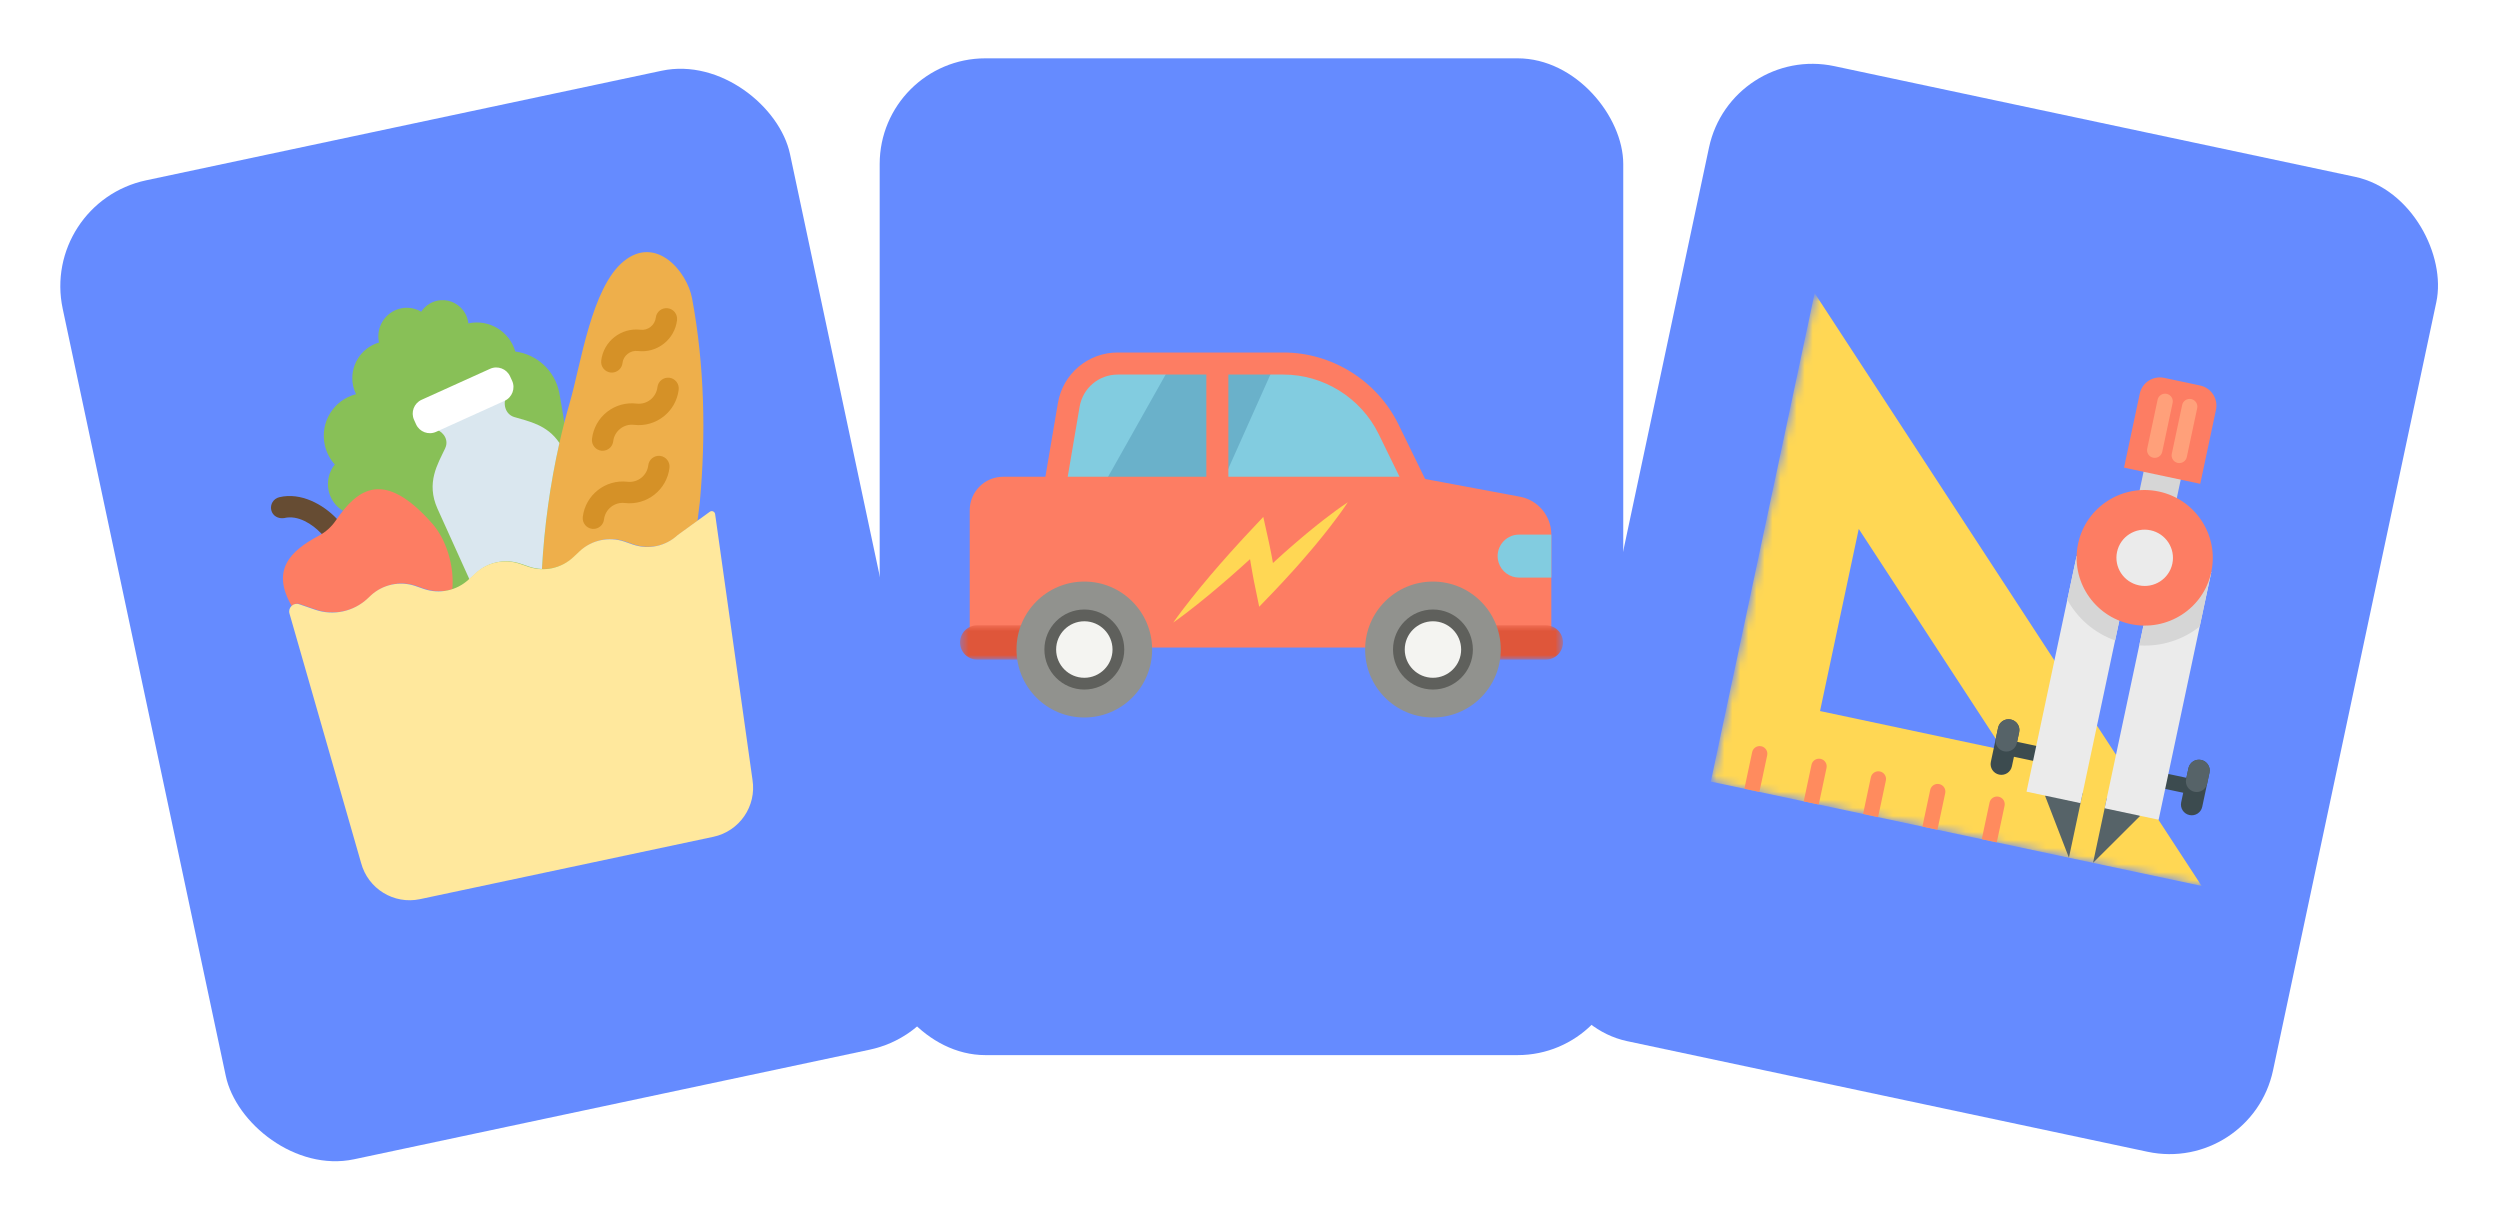 <svg width="311" height="152" viewBox="0 0 311 152" fill="none" xmlns="http://www.w3.org/2000/svg">
<g filter="url(#filter0_d_1_221)">
<rect x="5" y="21.232" width="92.5" height="124.5" rx="13.469" transform="rotate(-12 5 21.232)" fill="#658BFF"/>
</g>
<path fill-rule="evenodd" clip-rule="evenodd" d="M41.179 66.717C40.742 66.81 40.27 66.684 39.936 66.337C38.867 65.209 37.057 64.026 35.357 64.448C34.617 64.565 33.919 64.182 33.747 63.467C33.577 62.754 34.007 62.038 34.726 61.858C37.444 61.194 40.224 62.783 41.862 64.499C42.365 65.03 42.346 65.872 41.817 66.383C41.636 66.561 41.414 66.667 41.179 66.717Z" fill="#664C33"/>
<path fill-rule="evenodd" clip-rule="evenodd" d="M64.103 43.73C63.386 41.231 60.854 39.678 58.283 40.224C58.27 40.227 58.264 40.228 58.257 40.23C58.221 39.838 58.109 39.436 57.898 39.037C57.296 37.922 56.054 37.23 54.792 37.346C53.763 37.438 52.913 37.997 52.397 38.778C51.662 38.349 50.782 38.171 49.886 38.361C47.962 38.77 46.733 40.666 47.142 42.592C47.144 42.599 47.145 42.605 47.146 42.61C44.848 43.279 43.422 45.621 43.93 48.011C44.007 48.374 44.131 48.712 44.287 49.037C41.525 49.745 39.796 52.504 40.395 55.318C40.597 56.272 41.04 57.108 41.649 57.783C40.946 58.662 40.627 59.847 40.881 61.041C41.112 62.128 41.783 63.009 42.663 63.552C45.251 60.318 50.371 68.199 55.704 74.226C57.476 76.227 70.876 70.848 72.285 72.023C73.308 70.617 69.916 50.632 69.577 48.884C69.04 46.082 66.764 44.074 64.103 43.73Z" fill="#88C057"/>
<path fill-rule="evenodd" clip-rule="evenodd" d="M71.396 69.302L72.205 68.552C73.699 67.151 75.844 66.696 77.778 67.368L78.822 67.724C80.755 68.39 82.9 67.934 84.396 66.539L86.769 64.819C86.92 63.658 87.024 62.826 87.058 62.46C87.828 54.066 87.641 45.443 86.099 37.135C85.482 33.791 81.632 29.188 77.569 32.518C73.578 35.782 72.254 45.339 70.895 50.031C68.964 56.706 67.809 63.754 67.419 70.779C68.861 70.831 70.298 70.32 71.396 69.302Z" fill="#EEAF4B"/>
<path fill-rule="evenodd" clip-rule="evenodd" d="M37.313 75.153L39.287 75.828C41.551 76.609 44.063 76.075 45.813 74.441L46.205 74.072C47.7 72.678 49.845 72.222 51.778 72.887L52.824 73.25C53.961 73.639 55.161 73.638 56.269 73.288C56.528 70.424 55.534 67.12 53.762 65.119C47.799 58.375 44.525 60.705 41.76 64.767C41.228 65.545 40.516 66.188 39.681 66.631C36.103 68.528 33.678 70.909 36.308 75.419C36.544 75.156 36.925 75.016 37.313 75.153Z" fill="#FD7D63"/>
<path fill-rule="evenodd" clip-rule="evenodd" d="M74.094 65.767C73.954 65.796 73.811 65.806 73.66 65.786C72.932 65.701 72.415 65.04 72.498 64.312C72.824 61.573 75.314 59.615 78.049 59.93C79.328 60.083 80.493 59.165 80.645 57.883C80.727 57.15 81.388 56.63 82.12 56.712C82.85 56.804 83.369 57.464 83.284 58.193C82.958 60.932 80.469 62.896 77.735 62.575C76.455 62.421 75.29 63.339 75.138 64.621C75.071 65.207 74.634 65.652 74.094 65.767Z" fill="#D59127"/>
<path fill-rule="evenodd" clip-rule="evenodd" d="M75.239 56.044C75.106 56.072 74.956 56.084 74.806 56.07C74.077 55.978 73.558 55.318 73.643 54.589C73.805 53.259 74.467 52.069 75.511 51.243C76.558 50.422 77.866 50.051 79.192 50.208C80.479 50.359 81.636 49.443 81.787 48.154C81.872 47.425 82.537 46.907 83.265 46.99C83.995 47.081 84.513 47.742 84.429 48.47C84.103 51.21 81.614 53.174 78.879 52.852C78.259 52.778 77.645 52.948 77.157 53.337C76.669 53.72 76.356 54.278 76.283 54.899C76.214 55.485 75.785 55.928 75.239 56.044Z" fill="#D59127"/>
<path fill-rule="evenodd" clip-rule="evenodd" d="M76.389 46.319C76.249 46.349 76.105 46.361 75.956 46.345C75.227 46.255 74.703 45.596 74.792 44.866C75.071 42.462 77.259 40.74 79.661 41.02C80.124 41.075 80.574 40.947 80.932 40.665C81.296 40.38 81.528 39.967 81.582 39.51C81.666 38.781 82.324 38.255 83.06 38.345C83.788 38.43 84.307 39.09 84.224 39.826C84.081 40.99 83.499 42.032 82.583 42.751C81.663 43.479 80.511 43.803 79.347 43.665C78.401 43.553 77.544 44.227 77.434 45.18C77.365 45.759 76.928 46.204 76.389 46.319Z" fill="#D59127"/>
<path fill-rule="evenodd" clip-rule="evenodd" d="M55.369 55.79C54.484 57.685 52.961 60.035 54.431 63.297L58.397 72.066L59.206 71.316C60.7 69.915 62.844 69.459 64.779 70.131L65.823 70.487C66.674 70.777 67.418 70.779 67.418 70.779C67.713 65.514 68.433 60.234 69.593 55.105C68.049 52.802 65.722 52.413 63.977 51.88C63.966 51.883 63.958 51.878 63.95 51.873C62.839 51.519 62.494 50.177 63.054 49.16C63.274 48.755 63.309 48.263 63.106 47.814L62.796 47.13C62.456 46.378 61.562 46.037 60.805 46.377L53.276 49.785C52.519 50.124 52.184 51.02 52.526 51.777L52.837 52.461C53.039 52.916 53.448 53.215 53.906 53.31C54.959 53.518 55.771 54.468 55.479 55.501C55.446 55.593 55.415 55.694 55.369 55.79Z" fill="#DAE7EF"/>
<path fill-rule="evenodd" clip-rule="evenodd" d="M62.773 49.864L54.245 53.723C53.301 54.15 52.185 53.729 51.758 52.784L51.507 52.227C51.08 51.28 51.499 50.162 52.443 49.735L60.971 45.877C61.908 45.452 63.028 45.879 63.453 46.817L63.712 47.379C64.136 48.32 63.711 49.439 62.773 49.864Z" fill="white"/>
<path fill-rule="evenodd" clip-rule="evenodd" d="M88.958 63.935L93.609 96.998C94.137 100.287 91.993 103.407 88.743 104.098L52.252 111.854C49.002 112.545 45.776 110.566 44.919 107.347L36.006 76.306C35.812 75.577 36.515 74.923 37.23 75.17L39.199 75.847C41.468 76.627 43.975 76.094 45.724 74.46L46.115 74.091C47.617 72.695 49.756 72.241 51.689 72.906L52.734 73.269C54.674 73.933 56.812 73.479 58.308 72.085L59.115 71.328C60.617 69.932 62.755 69.478 64.688 70.143L65.734 70.506C67.673 71.17 69.812 70.716 71.307 69.322L72.114 68.565C73.616 67.169 75.754 66.715 77.688 67.38L78.733 67.743C80.673 68.407 82.811 67.953 84.306 66.558L88.296 63.665C88.548 63.478 88.904 63.629 88.958 63.935Z" fill="#FFE89D"/>
<g filter="url(#filter1_d_1_221)">
<rect x="215.333" y="2.495" width="92.5" height="124" rx="13.148" transform="rotate(12 215.333 2.495)" fill="#658BFF"/>
</g>
<mask id="mask0_1_221" style="mask-type:luminance" maskUnits="userSpaceOnUse" x="212" y="36" width="75" height="75">
<path fill-rule="evenodd" clip-rule="evenodd" d="M225.837 36.612L286.766 49.563L273.876 110.208L212.946 97.257L225.837 36.612Z" fill="white"/>
</mask>
<g mask="url(#mask0_1_221)">
<path fill-rule="evenodd" clip-rule="evenodd" d="M225.743 36.468L212.827 97.232L273.881 110.209L225.743 36.468ZM226.413 88.455L231.229 65.796L249.18 93.294L226.413 88.455Z" fill="#FFD754"/>
</g>
<path fill-rule="evenodd" clip-rule="evenodd" d="M252.915 94.648L250.534 94.142C250.018 94.032 249.688 93.526 249.797 93.013C249.906 92.499 250.413 92.172 250.93 92.281L253.311 92.788C253.827 92.897 254.157 93.403 254.048 93.916C253.939 94.43 253.432 94.758 252.915 94.648Z" fill="#3C4B4F"/>
<path fill-rule="evenodd" clip-rule="evenodd" d="M271.592 98.618L269.349 98.141C268.833 98.031 268.503 97.526 268.612 97.012C268.721 96.499 269.228 96.171 269.744 96.281L271.987 96.757C272.504 96.867 272.834 97.373 272.724 97.886C272.615 98.4 272.108 98.728 271.592 98.618Z" fill="#3C4B4F"/>
<path fill-rule="evenodd" clip-rule="evenodd" d="M259.081 98.67L257.374 106.7L254.393 98.97L259.081 98.67Z" fill="#566368"/>
<path fill-rule="evenodd" clip-rule="evenodd" d="M262.081 99.308L260.374 107.338L266.242 101.488L262.081 99.308Z" fill="#566368"/>
<path fill-rule="evenodd" clip-rule="evenodd" d="M263.642 77.21L258.817 99.91L252.1 98.482L258.332 69.163L263.642 77.21Z" fill="#EBEBEB"/>
<path fill-rule="evenodd" clip-rule="evenodd" d="M275.086 71.152L268.534 101.975L261.817 100.548L266.647 77.822L275.086 71.152Z" fill="#EBEBEB"/>
<path fill-rule="evenodd" clip-rule="evenodd" d="M258.332 69.163L263.642 77.21L263.119 79.671C260.517 78.747 258.436 76.907 257.175 74.607L258.332 69.163Z" fill="#D6D6D6"/>
<path fill-rule="evenodd" clip-rule="evenodd" d="M270.574 62.997L271.384 59.189L266.763 58.206L265.953 62.014L270.574 62.997Z" fill="#D6D6D6"/>
<path fill-rule="evenodd" clip-rule="evenodd" d="M275.086 71.152L273.643 77.938C271.565 79.584 268.901 80.47 266.123 80.289L266.647 77.822L275.086 71.152Z" fill="#D6D6D6"/>
<path fill-rule="evenodd" clip-rule="evenodd" d="M275.086 71.152C274.118 75.706 269.623 78.61 265.047 77.637C260.471 76.664 257.546 72.184 258.514 67.629C259.482 63.075 263.977 60.171 268.553 61.144C273.129 62.116 276.054 66.597 275.086 71.152Z" fill="#FD7D63"/>
<path fill-rule="evenodd" clip-rule="evenodd" d="M270.24 70.122C269.838 72.012 267.972 73.218 266.072 72.814C264.173 72.41 262.958 70.55 263.36 68.659C263.762 66.768 265.628 65.563 267.528 65.967C269.428 66.371 270.642 68.231 270.24 70.122Z" fill="#EBEBEB"/>
<path fill-rule="evenodd" clip-rule="evenodd" d="M273.69 47.955L269.224 47.006C267.839 46.711 266.48 47.59 266.187 48.968L264.23 58.173L273.71 60.188L275.667 50.983C275.96 49.605 275.075 48.249 273.69 47.955Z" fill="#FD7D63"/>
<path fill-rule="evenodd" clip-rule="evenodd" d="M274.861 96.119L273.957 100.369C273.804 101.09 273.094 101.548 272.371 101.394C271.648 101.241 271.185 100.533 271.338 99.812L272.241 95.562C272.394 94.842 273.105 94.383 273.828 94.537C274.19 94.614 274.486 94.829 274.673 95.116C274.86 95.402 274.937 95.759 274.861 96.119Z" fill="#3C4B4F"/>
<path fill-rule="evenodd" clip-rule="evenodd" d="M251.184 91.086L250.28 95.337C250.127 96.057 249.417 96.516 248.693 96.362C247.97 96.208 247.507 95.5 247.661 94.78L248.564 90.529C248.717 89.81 249.428 89.35 250.151 89.504C250.513 89.581 250.81 89.796 250.996 90.083C251.183 90.369 251.26 90.727 251.184 91.086Z" fill="#3C4B4F"/>
<path fill-rule="evenodd" clip-rule="evenodd" d="M274.861 96.119L274.573 97.473C274.42 98.193 273.71 98.652 272.986 98.498C272.263 98.344 271.8 97.636 271.953 96.916L272.241 95.562C272.394 94.842 273.105 94.383 273.828 94.537C274.19 94.614 274.486 94.829 274.673 95.116C274.86 95.402 274.937 95.759 274.861 96.119Z" fill="#566368"/>
<path fill-rule="evenodd" clip-rule="evenodd" d="M251.184 91.086L250.896 92.44C250.743 93.16 250.033 93.619 249.309 93.465C248.586 93.312 248.123 92.604 248.276 91.883L248.564 90.529C248.717 89.81 249.428 89.35 250.151 89.504C250.513 89.581 250.81 89.796 250.996 90.083C251.183 90.369 251.26 90.727 251.184 91.086Z" fill="#566368"/>
<path fill-rule="evenodd" clip-rule="evenodd" d="M267.85 56.938C267.334 56.828 267.004 56.323 267.113 55.809L268.406 49.727C268.515 49.213 269.022 48.885 269.538 48.995C270.054 49.105 270.384 49.611 270.275 50.124L268.982 56.206C268.873 56.72 268.366 57.047 267.85 56.938Z" fill="#FFA07A"/>
<path fill-rule="evenodd" clip-rule="evenodd" d="M270.906 57.587C270.39 57.478 270.06 56.972 270.169 56.459L271.462 50.376C271.571 49.863 272.078 49.535 272.594 49.645C273.11 49.754 273.44 50.26 273.331 50.774L272.038 56.856C271.929 57.37 271.422 57.697 270.906 57.587Z" fill="#FFA07A"/>
<path fill-rule="evenodd" clip-rule="evenodd" d="M219.838 93.961L218.87 98.516L217.001 98.119L217.969 93.564C218.078 93.049 218.584 92.723 219.101 92.833C219.617 92.942 219.947 93.447 219.838 93.961Z" fill="#FF8B5E"/>
<path fill-rule="evenodd" clip-rule="evenodd" d="M227.22 95.53L226.252 100.085L224.383 99.688L225.352 95.133C225.461 94.619 225.967 94.292 226.484 94.402C227 94.512 227.33 95.016 227.22 95.53Z" fill="#FF8B5E"/>
<path fill-rule="evenodd" clip-rule="evenodd" d="M234.603 97.1L233.635 101.654L231.766 101.257L232.734 96.702C232.843 96.188 233.349 95.861 233.866 95.971C234.382 96.081 234.712 96.585 234.603 97.1Z" fill="#FF8B5E"/>
<path fill-rule="evenodd" clip-rule="evenodd" d="M241.985 98.669L241.017 103.224L239.148 102.826L240.117 98.272C240.226 97.757 240.732 97.43 241.249 97.54C241.765 97.65 242.095 98.154 241.985 98.669Z" fill="#FF8B5E"/>
<path fill-rule="evenodd" clip-rule="evenodd" d="M249.368 100.238L248.4 104.793L246.531 104.396L247.499 99.841C247.609 99.326 248.114 98.999 248.631 99.109C249.147 99.219 249.478 99.724 249.368 100.238Z" fill="#FF8B5E"/>
<g filter="url(#filter2_d_1_221)">
<rect x="109.432" y="4.256" width="92.5" height="124" rx="13.148" fill="#658BFF"/>
</g>
<path fill-rule="evenodd" clip-rule="evenodd" d="M175.804 59.675H131.373L132.953 50.373C133.459 47.399 136.031 45.224 139.04 45.224H159.665C165.222 45.224 170.295 48.395 172.737 53.396L175.804 59.675Z" fill="#82CCE0"/>
<path fill-rule="evenodd" clip-rule="evenodd" d="M158.647 45.224L152.19 59.675H137.641L145.777 45.224H158.647Z" fill="#6AB1CA"/>
<path fill-rule="evenodd" clip-rule="evenodd" d="M173.968 52.793C171.315 47.361 165.701 43.851 159.665 43.851H139.041C135.35 43.851 132.222 46.497 131.603 50.142L129.793 60.797L132.493 61.257L134.303 50.602C134.698 48.281 136.69 46.596 139.04 46.596H150.068V59.674H152.808V46.596H159.665C164.662 46.596 169.31 49.502 171.507 53.999L175.175 61.51L177.636 60.303L173.968 52.793Z" fill="#FD7D63"/>
<path fill-rule="evenodd" clip-rule="evenodd" d="M186.514 80.549H192.986V66.502C192.986 64.194 191.345 62.214 189.081 61.791L175.804 59.308H124.792C122.494 59.308 120.633 61.174 120.633 63.474V80.549H186.514Z" fill="#FD7D63"/>
<path fill-rule="evenodd" clip-rule="evenodd" d="M192.986 66.502H188.976C187.179 66.502 185.895 68.244 186.424 69.965C186.768 71.087 187.804 71.853 188.976 71.853H192.986" fill="#82CCE0"/>
<path fill-rule="evenodd" clip-rule="evenodd" d="M166.906 63.002C166.652 63.174 166.408 63.357 166.159 63.535C165.668 63.896 165.182 64.263 164.701 64.635L163.984 65.198L163.275 65.769C163.038 65.958 162.807 66.154 162.573 66.346C162.341 66.54 162.105 66.731 161.876 66.929C161.416 67.322 160.953 67.712 160.501 68.113L159.82 68.711L159.147 69.318C158.881 69.556 158.618 69.797 158.356 70.039C158.33 69.894 158.305 69.749 158.277 69.605L158.143 68.883C158.1 68.643 158.046 68.404 157.998 68.164L157.85 67.445C157.801 67.206 157.743 66.968 157.69 66.729L157.153 64.303L154.889 66.719C154.677 66.944 154.471 67.175 154.261 67.402C153.845 67.86 153.424 68.312 153.015 68.777C152.604 69.24 152.188 69.698 151.784 70.168C151.377 70.635 150.97 71.102 150.571 71.577C150.168 72.048 149.772 72.526 149.377 73.005C148.982 73.484 148.591 73.967 148.205 74.455C147.818 74.942 147.436 75.434 147.059 75.931C146.871 76.18 146.683 76.429 146.501 76.683C146.317 76.936 146.131 77.188 145.953 77.447C146.211 77.268 146.462 77.082 146.715 76.898C146.968 76.715 147.217 76.527 147.466 76.338C147.962 75.961 148.453 75.578 148.939 75.19C149.426 74.803 149.908 74.411 150.386 74.016C150.864 73.62 151.341 73.223 151.811 72.819C152.285 72.419 152.75 72.011 153.217 71.604C153.686 71.199 154.143 70.783 154.605 70.371C154.909 70.102 155.208 69.829 155.506 69.555L155.591 70.076C155.667 70.559 155.754 71.04 155.845 71.521L155.979 72.242L156.645 75.479L158.381 73.674C158.799 73.24 159.214 72.801 159.622 72.356C160.034 71.915 160.443 71.47 160.845 71.019L161.45 70.345L162.047 69.662C162.448 69.21 162.837 68.746 163.229 68.285C163.427 68.055 163.617 67.819 163.811 67.586C164.003 67.352 164.199 67.121 164.387 66.883L164.957 66.173L165.518 65.454C165.89 64.973 166.256 64.486 166.617 63.993C166.794 63.745 166.976 63.499 167.149 63.245C167.322 62.992 167.5 62.743 167.667 62.483C167.407 62.65 167.158 62.828 166.906 63.002Z" fill="#FFD754"/>
<mask id="mask1_1_221" style="mask-type:luminance" maskUnits="userSpaceOnUse" x="119" y="77" width="76" height="6">
<path fill-rule="evenodd" clip-rule="evenodd" d="M119.441 77.785H194.432V82.054H119.441V77.785Z" fill="white"/>
</mask>
<g mask="url(#mask1_1_221)">
<path fill-rule="evenodd" clip-rule="evenodd" d="M192.301 77.785H184.083V82.054H192.301C193.478 82.054 194.432 81.099 194.432 79.919C194.432 78.74 193.478 77.785 192.301 77.785Z" fill="#DF563A"/>
<path fill-rule="evenodd" clip-rule="evenodd" d="M129.781 77.785H121.563C120.386 77.785 119.432 78.74 119.432 79.919C119.432 81.098 120.386 82.054 121.563 82.054H129.781V77.785Z" fill="#DF563A"/>
</g>
<path fill-rule="evenodd" clip-rule="evenodd" d="M134.89 72.347C139.55 72.347 143.327 76.132 143.327 80.801C143.327 85.471 139.55 89.256 134.89 89.256C130.23 89.256 126.452 85.471 126.452 80.801C126.452 76.132 130.23 72.347 134.89 72.347Z" fill="#91928E"/>
<path fill-rule="evenodd" clip-rule="evenodd" d="M178.259 72.347C182.919 72.347 186.696 76.132 186.696 80.801C186.696 85.471 182.919 89.256 178.259 89.256C173.599 89.256 169.821 85.471 169.821 80.801C169.821 76.132 173.599 72.347 178.259 72.347Z" fill="#91928E"/>
<path fill-rule="evenodd" clip-rule="evenodd" d="M178.258 85.048C175.922 85.048 174.02 83.143 174.02 80.801C174.02 78.46 175.922 76.555 178.258 76.555C180.595 76.555 182.496 78.46 182.496 80.801C182.496 83.143 180.595 85.048 178.258 85.048Z" fill="#F4F4F1"/>
<path fill-rule="evenodd" clip-rule="evenodd" d="M134.89 85.048C132.553 85.048 130.652 83.143 130.652 80.801C130.652 78.46 132.553 76.555 134.89 76.555C137.227 76.555 139.128 78.46 139.128 80.801C139.128 83.143 137.227 85.048 134.89 85.048Z" fill="#F4F4F1"/>
<path fill-rule="evenodd" clip-rule="evenodd" d="M178.258 77.287C176.324 77.287 174.751 78.864 174.751 80.801C174.751 82.739 176.324 84.316 178.258 84.316C180.192 84.316 181.766 82.739 181.766 80.801C181.766 78.864 180.192 77.287 178.258 77.287ZM178.258 85.78C175.519 85.78 173.29 83.546 173.29 80.801C173.29 78.056 175.519 75.823 178.258 75.823C180.998 75.823 183.227 78.056 183.227 80.801C183.227 83.546 180.998 85.78 178.258 85.78Z" fill="#5F605C"/>
<path fill-rule="evenodd" clip-rule="evenodd" d="M134.89 77.287C132.956 77.287 131.383 78.864 131.383 80.801C131.383 82.739 132.956 84.316 134.89 84.316C136.824 84.316 138.398 82.739 138.398 80.801C138.398 78.864 136.824 77.287 134.89 77.287ZM134.89 85.78C132.15 85.78 129.922 83.546 129.922 80.801C129.922 78.056 132.15 75.823 134.89 75.823C137.63 75.823 139.859 78.056 139.859 80.801C139.859 83.546 137.63 85.78 134.89 85.78Z" fill="#5F605C"/>
<defs>
<filter id="filter0_d_1_221" x="0.503" y="1.503" width="125.357" height="150.005" filterUnits="userSpaceOnUse" color-interpolation-filters="sRGB">
<feFlood flood-opacity="0" result="BackgroundImageFix"/>
<feColorMatrix in="SourceAlpha" type="matrix" values="0 0 0 0 0 0 0 0 0 0 0 0 0 0 0 0 0 0 127 0" result="hardAlpha"/>
<feOffset dy="4"/>
<feGaussianBlur stdDeviation="3.5"/>
<feColorMatrix type="matrix" values="0 0 0 0 0 0 0 0 0 0.086 0 0 0 0 0.382 0 0 0 0.2 0"/>
<feBlend mode="normal" in2="BackgroundImageFix" result="effect1_dropShadow_1_221"/>
<feBlend mode="normal" in="SourceGraphic" in2="effect1_dropShadow_1_221" result="shape"/>
</filter>
<filter id="filter1_d_1_221" x="184.996" y="0.938" width="125.372" height="149.635" filterUnits="userSpaceOnUse" color-interpolation-filters="sRGB">
<feFlood flood-opacity="0" result="BackgroundImageFix"/>
<feColorMatrix in="SourceAlpha" type="matrix" values="0 0 0 0 0 0 0 0 0 0 0 0 0 0 0 0 0 0 127 0" result="hardAlpha"/>
<feOffset dy="3"/>
<feGaussianBlur stdDeviation="3.5"/>
<feColorMatrix type="matrix" values="0 0 0 0 0 0 0 0 0 0.086 0 0 0 0 0.382 0 0 0 0.2 0"/>
<feBlend mode="normal" in2="BackgroundImageFix" result="effect1_dropShadow_1_221"/>
<feBlend mode="normal" in="SourceGraphic" in2="effect1_dropShadow_1_221" result="shape"/>
</filter>
<filter id="filter2_d_1_221" x="102.432" y="0.256" width="106.5" height="138" filterUnits="userSpaceOnUse" color-interpolation-filters="sRGB">
<feFlood flood-opacity="0" result="BackgroundImageFix"/>
<feColorMatrix in="SourceAlpha" type="matrix" values="0 0 0 0 0 0 0 0 0 0 0 0 0 0 0 0 0 0 127 0" result="hardAlpha"/>
<feOffset dy="3"/>
<feGaussianBlur stdDeviation="3.5"/>
<feColorMatrix type="matrix" values="0 0 0 0 0 0 0 0 0 0.086 0 0 0 0 0.382 0 0 0 0.2 0"/>
<feBlend mode="normal" in2="BackgroundImageFix" result="effect1_dropShadow_1_221"/>
<feBlend mode="normal" in="SourceGraphic" in2="effect1_dropShadow_1_221" result="shape"/>
</filter>
</defs>
</svg>
